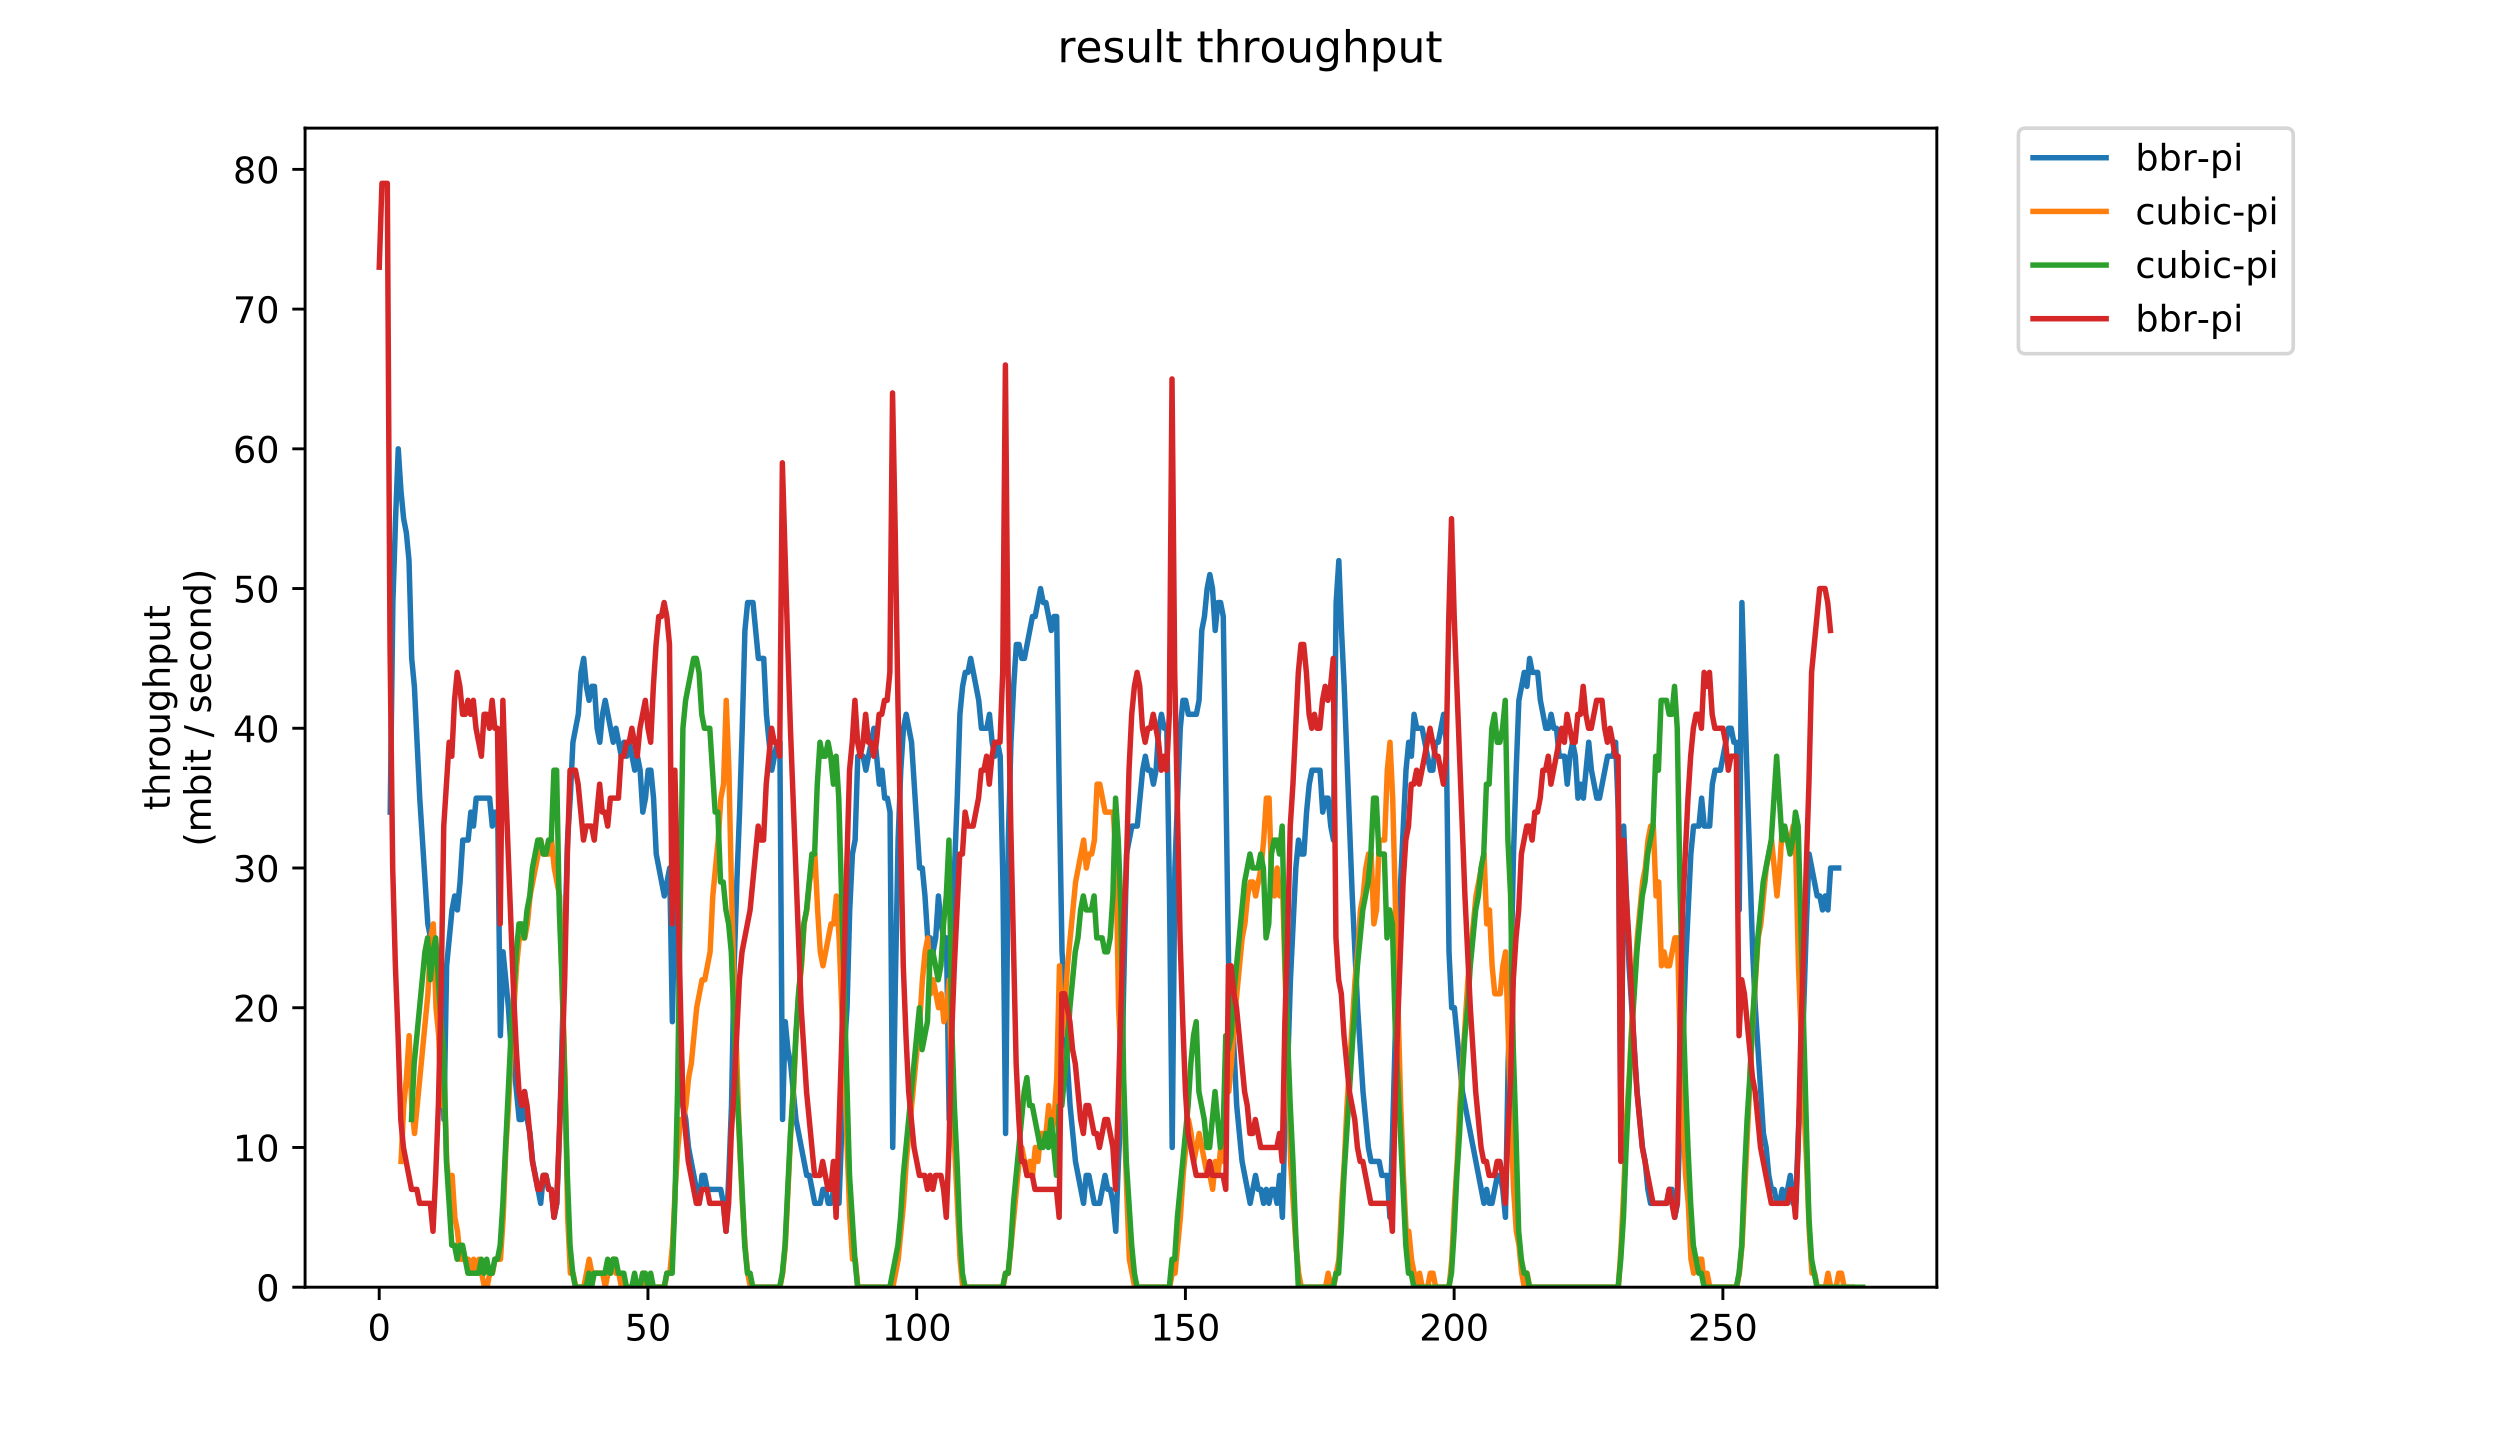 <?xml version="1.0" encoding="utf-8" standalone="no"?>
<!DOCTYPE svg PUBLIC "-//W3C//DTD SVG 1.1//EN"
  "http://www.w3.org/Graphics/SVG/1.1/DTD/svg11.dtd">
<!-- Created with matplotlib (https://matplotlib.org/) -->
<svg height="396pt" version="1.1" viewBox="0 0 684 396" width="684pt" xmlns="http://www.w3.org/2000/svg" xmlns:xlink="http://www.w3.org/1999/xlink">
 <defs>
  <style type="text/css">
*{stroke-linecap:butt;stroke-linejoin:round;}
  </style>
 </defs>
 <g id="figure_1">
  <g id="patch_1">
   <path d="M 0 396 
L 684 396 
L 684 0 
L 0 0 
z
" style="fill:#ffffff;"/>
  </g>
  <g id="axes_1">
   <g id="patch_2">
    <path d="M 83.472 352.174 
L 529.913 352.174 
L 529.913 35.062 
L 83.472 35.062 
z
" style="fill:#ffffff;"/>
   </g>
   <g id="matplotlib.axis_1">
    <g id="xtick_1">
     <g id="line2d_1">
      <defs>
       <path d="M 0 0 
L 0 3.5 
" id="m8987321f9c" style="stroke:#000000;stroke-width:0.8;"/>
      </defs>
      <g>
       <use style="stroke:#000000;stroke-width:0.8;" x="103.753" xlink:href="#m8987321f9c" y="352.174"/>
      </g>
     </g>
     <g id="text_1">
      <!-- 0 -->
      <defs>
       <path d="M 31.781 66.406 
Q 24.172 66.406 20.328 58.906 
Q 16.5 51.422 16.5 36.375 
Q 16.5 21.391 20.328 13.891 
Q 24.172 6.391 31.781 6.391 
Q 39.453 6.391 43.281 13.891 
Q 47.125 21.391 47.125 36.375 
Q 47.125 51.422 43.281 58.906 
Q 39.453 66.406 31.781 66.406 
z
M 31.781 74.219 
Q 44.047 74.219 50.516 64.516 
Q 56.984 54.828 56.984 36.375 
Q 56.984 17.969 50.516 8.266 
Q 44.047 -1.422 31.781 -1.422 
Q 19.531 -1.422 13.062 8.266 
Q 6.594 17.969 6.594 36.375 
Q 6.594 54.828 13.062 64.516 
Q 19.531 74.219 31.781 74.219 
z
" id="DejaVuSans-48"/>
      </defs>
      <g transform="translate(100.572 366.773)scale(0.1 -0.1)">
       <use xlink:href="#DejaVuSans-48"/>
      </g>
     </g>
    </g>
    <g id="xtick_2">
     <g id="line2d_2">
      <g>
       <use style="stroke:#000000;stroke-width:0.8;" x="177.278" xlink:href="#m8987321f9c" y="352.174"/>
      </g>
     </g>
     <g id="text_2">
      <!-- 50 -->
      <defs>
       <path d="M 10.797 72.906 
L 49.516 72.906 
L 49.516 64.594 
L 19.828 64.594 
L 19.828 46.734 
Q 21.969 47.469 24.109 47.828 
Q 26.266 48.188 28.422 48.188 
Q 40.625 48.188 47.75 41.5 
Q 54.891 34.812 54.891 23.391 
Q 54.891 11.625 47.562 5.094 
Q 40.234 -1.422 26.906 -1.422 
Q 22.312 -1.422 17.547 -0.641 
Q 12.797 0.141 7.719 1.703 
L 7.719 11.625 
Q 12.109 9.234 16.797 8.062 
Q 21.484 6.891 26.703 6.891 
Q 35.156 6.891 40.078 11.328 
Q 45.016 15.766 45.016 23.391 
Q 45.016 31 40.078 35.438 
Q 35.156 39.891 26.703 39.891 
Q 22.75 39.891 18.812 39.016 
Q 14.891 38.141 10.797 36.281 
z
" id="DejaVuSans-53"/>
      </defs>
      <g transform="translate(170.916 366.773)scale(0.1 -0.1)">
       <use xlink:href="#DejaVuSans-53"/>
       <use x="63.623" xlink:href="#DejaVuSans-48"/>
      </g>
     </g>
    </g>
    <g id="xtick_3">
     <g id="line2d_3">
      <g>
       <use style="stroke:#000000;stroke-width:0.8;" x="250.803" xlink:href="#m8987321f9c" y="352.174"/>
      </g>
     </g>
     <g id="text_3">
      <!-- 100 -->
      <defs>
       <path d="M 12.406 8.297 
L 28.516 8.297 
L 28.516 63.922 
L 10.984 60.406 
L 10.984 69.391 
L 28.422 72.906 
L 38.281 72.906 
L 38.281 8.297 
L 54.391 8.297 
L 54.391 0 
L 12.406 0 
z
" id="DejaVuSans-49"/>
      </defs>
      <g transform="translate(241.26 366.773)scale(0.1 -0.1)">
       <use xlink:href="#DejaVuSans-49"/>
       <use x="63.623" xlink:href="#DejaVuSans-48"/>
       <use x="127.246" xlink:href="#DejaVuSans-48"/>
      </g>
     </g>
    </g>
    <g id="xtick_4">
     <g id="line2d_4">
      <g>
       <use style="stroke:#000000;stroke-width:0.8;" x="324.328" xlink:href="#m8987321f9c" y="352.174"/>
      </g>
     </g>
     <g id="text_4">
      <!-- 150 -->
      <g transform="translate(314.785 366.773)scale(0.1 -0.1)">
       <use xlink:href="#DejaVuSans-49"/>
       <use x="63.623" xlink:href="#DejaVuSans-53"/>
       <use x="127.246" xlink:href="#DejaVuSans-48"/>
      </g>
     </g>
    </g>
    <g id="xtick_5">
     <g id="line2d_5">
      <g>
       <use style="stroke:#000000;stroke-width:0.8;" x="397.853" xlink:href="#m8987321f9c" y="352.174"/>
      </g>
     </g>
     <g id="text_5">
      <!-- 200 -->
      <defs>
       <path d="M 19.188 8.297 
L 53.609 8.297 
L 53.609 0 
L 7.328 0 
L 7.328 8.297 
Q 12.938 14.109 22.625 23.891 
Q 32.328 33.688 34.812 36.531 
Q 39.547 41.844 41.422 45.531 
Q 43.312 49.219 43.312 52.781 
Q 43.312 58.594 39.234 62.25 
Q 35.156 65.922 28.609 65.922 
Q 23.969 65.922 18.812 64.312 
Q 13.672 62.703 7.812 59.422 
L 7.812 69.391 
Q 13.766 71.781 18.938 73 
Q 24.125 74.219 28.422 74.219 
Q 39.75 74.219 46.484 68.547 
Q 53.219 62.891 53.219 53.422 
Q 53.219 48.922 51.531 44.891 
Q 49.859 40.875 45.406 35.406 
Q 44.188 33.984 37.641 27.219 
Q 31.109 20.453 19.188 8.297 
z
" id="DejaVuSans-50"/>
      </defs>
      <g transform="translate(388.31 366.773)scale(0.1 -0.1)">
       <use xlink:href="#DejaVuSans-50"/>
       <use x="63.623" xlink:href="#DejaVuSans-48"/>
       <use x="127.246" xlink:href="#DejaVuSans-48"/>
      </g>
     </g>
    </g>
    <g id="xtick_6">
     <g id="line2d_6">
      <g>
       <use style="stroke:#000000;stroke-width:0.8;" x="471.378" xlink:href="#m8987321f9c" y="352.174"/>
      </g>
     </g>
     <g id="text_6">
      <!-- 250 -->
      <g transform="translate(461.835 366.773)scale(0.1 -0.1)">
       <use xlink:href="#DejaVuSans-50"/>
       <use x="63.623" xlink:href="#DejaVuSans-53"/>
       <use x="127.246" xlink:href="#DejaVuSans-48"/>
      </g>
     </g>
    </g>
   </g>
   <g id="matplotlib.axis_2">
    <g id="ytick_1">
     <g id="line2d_7">
      <defs>
       <path d="M 0 0 
L -3.5 0 
" id="m6a4e8c7c3d" style="stroke:#000000;stroke-width:0.8;"/>
      </defs>
      <g>
       <use style="stroke:#000000;stroke-width:0.8;" x="83.472" xlink:href="#m6a4e8c7c3d" y="352.174"/>
      </g>
     </g>
     <g id="text_7">
      <!-- 0 -->
      <g transform="translate(70.11 355.973)scale(0.1 -0.1)">
       <use xlink:href="#DejaVuSans-48"/>
      </g>
     </g>
    </g>
    <g id="ytick_2">
     <g id="line2d_8">
      <g>
       <use style="stroke:#000000;stroke-width:0.8;" x="83.472" xlink:href="#m6a4e8c7c3d" y="313.945"/>
      </g>
     </g>
     <g id="text_8">
      <!-- 10 -->
      <g transform="translate(63.747 317.744)scale(0.1 -0.1)">
       <use xlink:href="#DejaVuSans-49"/>
       <use x="63.623" xlink:href="#DejaVuSans-48"/>
      </g>
     </g>
    </g>
    <g id="ytick_3">
     <g id="line2d_9">
      <g>
       <use style="stroke:#000000;stroke-width:0.8;" x="83.472" xlink:href="#m6a4e8c7c3d" y="275.716"/>
      </g>
     </g>
     <g id="text_9">
      <!-- 20 -->
      <g transform="translate(63.747 279.515)scale(0.1 -0.1)">
       <use xlink:href="#DejaVuSans-50"/>
       <use x="63.623" xlink:href="#DejaVuSans-48"/>
      </g>
     </g>
    </g>
    <g id="ytick_4">
     <g id="line2d_10">
      <g>
       <use style="stroke:#000000;stroke-width:0.8;" x="83.472" xlink:href="#m6a4e8c7c3d" y="237.486"/>
      </g>
     </g>
     <g id="text_10">
      <!-- 30 -->
      <defs>
       <path d="M 40.578 39.312 
Q 47.656 37.797 51.625 33 
Q 55.609 28.219 55.609 21.188 
Q 55.609 10.406 48.188 4.484 
Q 40.766 -1.422 27.094 -1.422 
Q 22.516 -1.422 17.656 -0.516 
Q 12.797 0.391 7.625 2.203 
L 7.625 11.719 
Q 11.719 9.328 16.594 8.109 
Q 21.484 6.891 26.812 6.891 
Q 36.078 6.891 40.938 10.547 
Q 45.797 14.203 45.797 21.188 
Q 45.797 27.641 41.281 31.266 
Q 36.766 34.906 28.719 34.906 
L 20.219 34.906 
L 20.219 43.016 
L 29.109 43.016 
Q 36.375 43.016 40.234 45.922 
Q 44.094 48.828 44.094 54.297 
Q 44.094 59.906 40.109 62.906 
Q 36.141 65.922 28.719 65.922 
Q 24.656 65.922 20.016 65.031 
Q 15.375 64.156 9.812 62.312 
L 9.812 71.094 
Q 15.438 72.656 20.344 73.438 
Q 25.25 74.219 29.594 74.219 
Q 40.828 74.219 47.359 69.109 
Q 53.906 64.016 53.906 55.328 
Q 53.906 49.266 50.438 45.094 
Q 46.969 40.922 40.578 39.312 
z
" id="DejaVuSans-51"/>
      </defs>
      <g transform="translate(63.747 241.286)scale(0.1 -0.1)">
       <use xlink:href="#DejaVuSans-51"/>
       <use x="63.623" xlink:href="#DejaVuSans-48"/>
      </g>
     </g>
    </g>
    <g id="ytick_5">
     <g id="line2d_11">
      <g>
       <use style="stroke:#000000;stroke-width:0.8;" x="83.472" xlink:href="#m6a4e8c7c3d" y="199.257"/>
      </g>
     </g>
     <g id="text_11">
      <!-- 40 -->
      <defs>
       <path d="M 37.797 64.312 
L 12.891 25.391 
L 37.797 25.391 
z
M 35.203 72.906 
L 47.609 72.906 
L 47.609 25.391 
L 58.016 25.391 
L 58.016 17.188 
L 47.609 17.188 
L 47.609 0 
L 37.797 0 
L 37.797 17.188 
L 4.891 17.188 
L 4.891 26.703 
z
" id="DejaVuSans-52"/>
      </defs>
      <g transform="translate(63.747 203.056)scale(0.1 -0.1)">
       <use xlink:href="#DejaVuSans-52"/>
       <use x="63.623" xlink:href="#DejaVuSans-48"/>
      </g>
     </g>
    </g>
    <g id="ytick_6">
     <g id="line2d_12">
      <g>
       <use style="stroke:#000000;stroke-width:0.8;" x="83.472" xlink:href="#m6a4e8c7c3d" y="161.028"/>
      </g>
     </g>
     <g id="text_12">
      <!-- 50 -->
      <g transform="translate(63.747 164.827)scale(0.1 -0.1)">
       <use xlink:href="#DejaVuSans-53"/>
       <use x="63.623" xlink:href="#DejaVuSans-48"/>
      </g>
     </g>
    </g>
    <g id="ytick_7">
     <g id="line2d_13">
      <g>
       <use style="stroke:#000000;stroke-width:0.8;" x="83.472" xlink:href="#m6a4e8c7c3d" y="122.799"/>
      </g>
     </g>
     <g id="text_13">
      <!-- 60 -->
      <defs>
       <path d="M 33.016 40.375 
Q 26.375 40.375 22.484 35.828 
Q 18.609 31.297 18.609 23.391 
Q 18.609 15.531 22.484 10.953 
Q 26.375 6.391 33.016 6.391 
Q 39.656 6.391 43.531 10.953 
Q 47.406 15.531 47.406 23.391 
Q 47.406 31.297 43.531 35.828 
Q 39.656 40.375 33.016 40.375 
z
M 52.594 71.297 
L 52.594 62.312 
Q 48.875 64.062 45.094 64.984 
Q 41.312 65.922 37.594 65.922 
Q 27.828 65.922 22.672 59.328 
Q 17.531 52.734 16.797 39.406 
Q 19.672 43.656 24.016 45.922 
Q 28.375 48.188 33.594 48.188 
Q 44.578 48.188 50.953 41.516 
Q 57.328 34.859 57.328 23.391 
Q 57.328 12.156 50.688 5.359 
Q 44.047 -1.422 33.016 -1.422 
Q 20.359 -1.422 13.672 8.266 
Q 6.984 17.969 6.984 36.375 
Q 6.984 53.656 15.188 63.938 
Q 23.391 74.219 37.203 74.219 
Q 40.922 74.219 44.703 73.484 
Q 48.484 72.75 52.594 71.297 
z
" id="DejaVuSans-54"/>
      </defs>
      <g transform="translate(63.747 126.598)scale(0.1 -0.1)">
       <use xlink:href="#DejaVuSans-54"/>
       <use x="63.623" xlink:href="#DejaVuSans-48"/>
      </g>
     </g>
    </g>
    <g id="ytick_8">
     <g id="line2d_14">
      <g>
       <use style="stroke:#000000;stroke-width:0.8;" x="83.472" xlink:href="#m6a4e8c7c3d" y="84.569"/>
      </g>
     </g>
     <g id="text_14">
      <!-- 70 -->
      <defs>
       <path d="M 8.203 72.906 
L 55.078 72.906 
L 55.078 68.703 
L 28.609 0 
L 18.312 0 
L 43.219 64.594 
L 8.203 64.594 
z
" id="DejaVuSans-55"/>
      </defs>
      <g transform="translate(63.747 88.369)scale(0.1 -0.1)">
       <use xlink:href="#DejaVuSans-55"/>
       <use x="63.623" xlink:href="#DejaVuSans-48"/>
      </g>
     </g>
    </g>
    <g id="ytick_9">
     <g id="line2d_15">
      <g>
       <use style="stroke:#000000;stroke-width:0.8;" x="83.472" xlink:href="#m6a4e8c7c3d" y="46.34"/>
      </g>
     </g>
     <g id="text_15">
      <!-- 80 -->
      <defs>
       <path d="M 31.781 34.625 
Q 24.75 34.625 20.719 30.859 
Q 16.703 27.094 16.703 20.516 
Q 16.703 13.922 20.719 10.156 
Q 24.75 6.391 31.781 6.391 
Q 38.812 6.391 42.859 10.172 
Q 46.922 13.969 46.922 20.516 
Q 46.922 27.094 42.891 30.859 
Q 38.875 34.625 31.781 34.625 
z
M 21.922 38.812 
Q 15.578 40.375 12.031 44.719 
Q 8.5 49.078 8.5 55.328 
Q 8.5 64.062 14.719 69.141 
Q 20.953 74.219 31.781 74.219 
Q 42.672 74.219 48.875 69.141 
Q 55.078 64.062 55.078 55.328 
Q 55.078 49.078 51.531 44.719 
Q 48 40.375 41.703 38.812 
Q 48.828 37.156 52.797 32.312 
Q 56.781 27.484 56.781 20.516 
Q 56.781 9.906 50.312 4.234 
Q 43.844 -1.422 31.781 -1.422 
Q 19.734 -1.422 13.25 4.234 
Q 6.781 9.906 6.781 20.516 
Q 6.781 27.484 10.781 32.312 
Q 14.797 37.156 21.922 38.812 
z
M 18.312 54.391 
Q 18.312 48.734 21.844 45.562 
Q 25.391 42.391 31.781 42.391 
Q 38.141 42.391 41.719 45.562 
Q 45.312 48.734 45.312 54.391 
Q 45.312 60.062 41.719 63.234 
Q 38.141 66.406 31.781 66.406 
Q 25.391 66.406 21.844 63.234 
Q 18.312 60.062 18.312 54.391 
z
" id="DejaVuSans-56"/>
      </defs>
      <g transform="translate(63.747 50.139)scale(0.1 -0.1)">
       <use xlink:href="#DejaVuSans-56"/>
       <use x="63.623" xlink:href="#DejaVuSans-48"/>
      </g>
     </g>
    </g>
    <g id="text_16">
     <!-- throughput -->
     <defs>
      <path d="M 18.312 70.219 
L 18.312 54.688 
L 36.812 54.688 
L 36.812 47.703 
L 18.312 47.703 
L 18.312 18.016 
Q 18.312 11.328 20.141 9.422 
Q 21.969 7.516 27.594 7.516 
L 36.812 7.516 
L 36.812 0 
L 27.594 0 
Q 17.188 0 13.234 3.875 
Q 9.281 7.766 9.281 18.016 
L 9.281 47.703 
L 2.688 47.703 
L 2.688 54.688 
L 9.281 54.688 
L 9.281 70.219 
z
" id="DejaVuSans-116"/>
      <path d="M 54.891 33.016 
L 54.891 0 
L 45.906 0 
L 45.906 32.719 
Q 45.906 40.484 42.875 44.328 
Q 39.844 48.188 33.797 48.188 
Q 26.516 48.188 22.312 43.547 
Q 18.109 38.922 18.109 30.906 
L 18.109 0 
L 9.078 0 
L 9.078 75.984 
L 18.109 75.984 
L 18.109 46.188 
Q 21.344 51.125 25.703 53.562 
Q 30.078 56 35.797 56 
Q 45.219 56 50.047 50.172 
Q 54.891 44.344 54.891 33.016 
z
" id="DejaVuSans-104"/>
      <path d="M 41.109 46.297 
Q 39.594 47.172 37.812 47.578 
Q 36.031 48 33.891 48 
Q 26.266 48 22.188 43.047 
Q 18.109 38.094 18.109 28.812 
L 18.109 0 
L 9.078 0 
L 9.078 54.688 
L 18.109 54.688 
L 18.109 46.188 
Q 20.953 51.172 25.484 53.578 
Q 30.031 56 36.531 56 
Q 37.453 56 38.578 55.875 
Q 39.703 55.766 41.062 55.516 
z
" id="DejaVuSans-114"/>
      <path d="M 30.609 48.391 
Q 23.391 48.391 19.188 42.75 
Q 14.984 37.109 14.984 27.297 
Q 14.984 17.484 19.156 11.844 
Q 23.344 6.203 30.609 6.203 
Q 37.797 6.203 41.984 11.859 
Q 46.188 17.531 46.188 27.297 
Q 46.188 37.016 41.984 42.703 
Q 37.797 48.391 30.609 48.391 
z
M 30.609 56 
Q 42.328 56 49.016 48.375 
Q 55.719 40.766 55.719 27.297 
Q 55.719 13.875 49.016 6.219 
Q 42.328 -1.422 30.609 -1.422 
Q 18.844 -1.422 12.172 6.219 
Q 5.516 13.875 5.516 27.297 
Q 5.516 40.766 12.172 48.375 
Q 18.844 56 30.609 56 
z
" id="DejaVuSans-111"/>
      <path d="M 8.5 21.578 
L 8.5 54.688 
L 17.484 54.688 
L 17.484 21.922 
Q 17.484 14.156 20.5 10.266 
Q 23.531 6.391 29.594 6.391 
Q 36.859 6.391 41.078 11.031 
Q 45.312 15.672 45.312 23.688 
L 45.312 54.688 
L 54.297 54.688 
L 54.297 0 
L 45.312 0 
L 45.312 8.406 
Q 42.047 3.422 37.719 1 
Q 33.406 -1.422 27.688 -1.422 
Q 18.266 -1.422 13.375 4.438 
Q 8.5 10.297 8.5 21.578 
z
M 31.109 56 
z
" id="DejaVuSans-117"/>
      <path d="M 45.406 27.984 
Q 45.406 37.75 41.375 43.109 
Q 37.359 48.484 30.078 48.484 
Q 22.859 48.484 18.828 43.109 
Q 14.797 37.75 14.797 27.984 
Q 14.797 18.266 18.828 12.891 
Q 22.859 7.516 30.078 7.516 
Q 37.359 7.516 41.375 12.891 
Q 45.406 18.266 45.406 27.984 
z
M 54.391 6.781 
Q 54.391 -7.172 48.188 -13.984 
Q 42 -20.797 29.203 -20.797 
Q 24.469 -20.797 20.266 -20.094 
Q 16.062 -19.391 12.109 -17.922 
L 12.109 -9.188 
Q 16.062 -11.328 19.922 -12.344 
Q 23.781 -13.375 27.781 -13.375 
Q 36.625 -13.375 41.016 -8.766 
Q 45.406 -4.156 45.406 5.172 
L 45.406 9.625 
Q 42.625 4.781 38.281 2.391 
Q 33.938 0 27.875 0 
Q 17.828 0 11.672 7.656 
Q 5.516 15.328 5.516 27.984 
Q 5.516 40.672 11.672 48.328 
Q 17.828 56 27.875 56 
Q 33.938 56 38.281 53.609 
Q 42.625 51.219 45.406 46.391 
L 45.406 54.688 
L 54.391 54.688 
z
" id="DejaVuSans-103"/>
      <path d="M 18.109 8.203 
L 18.109 -20.797 
L 9.078 -20.797 
L 9.078 54.688 
L 18.109 54.688 
L 18.109 46.391 
Q 20.953 51.266 25.266 53.625 
Q 29.594 56 35.594 56 
Q 45.562 56 51.781 48.094 
Q 58.016 40.188 58.016 27.297 
Q 58.016 14.406 51.781 6.484 
Q 45.562 -1.422 35.594 -1.422 
Q 29.594 -1.422 25.266 0.953 
Q 20.953 3.328 18.109 8.203 
z
M 48.688 27.297 
Q 48.688 37.203 44.609 42.844 
Q 40.531 48.484 33.406 48.484 
Q 26.266 48.484 22.188 42.844 
Q 18.109 37.203 18.109 27.297 
Q 18.109 17.391 22.188 11.75 
Q 26.266 6.109 33.406 6.109 
Q 40.531 6.109 44.609 11.75 
Q 48.688 17.391 48.688 27.297 
z
" id="DejaVuSans-112"/>
     </defs>
     <g transform="translate(46.47 221.675)rotate(-90)scale(0.1 -0.1)">
      <use xlink:href="#DejaVuSans-116"/>
      <use x="39.209" xlink:href="#DejaVuSans-104"/>
      <use x="102.588" xlink:href="#DejaVuSans-114"/>
      <use x="143.67" xlink:href="#DejaVuSans-111"/>
      <use x="204.852" xlink:href="#DejaVuSans-117"/>
      <use x="268.23" xlink:href="#DejaVuSans-103"/>
      <use x="331.707" xlink:href="#DejaVuSans-104"/>
      <use x="395.086" xlink:href="#DejaVuSans-112"/>
      <use x="458.562" xlink:href="#DejaVuSans-117"/>
      <use x="521.941" xlink:href="#DejaVuSans-116"/>
     </g>
     <!-- (mbit / second) -->
     <defs>
      <path d="M 31 75.875 
Q 24.469 64.656 21.281 53.656 
Q 18.109 42.672 18.109 31.391 
Q 18.109 20.125 21.312 9.062 
Q 24.516 -2 31 -13.188 
L 23.188 -13.188 
Q 15.875 -1.703 12.234 9.375 
Q 8.594 20.453 8.594 31.391 
Q 8.594 42.281 12.203 53.312 
Q 15.828 64.359 23.188 75.875 
z
" id="DejaVuSans-40"/>
      <path d="M 52 44.188 
Q 55.375 50.25 60.062 53.125 
Q 64.75 56 71.094 56 
Q 79.641 56 84.281 50.016 
Q 88.922 44.047 88.922 33.016 
L 88.922 0 
L 79.891 0 
L 79.891 32.719 
Q 79.891 40.578 77.094 44.375 
Q 74.312 48.188 68.609 48.188 
Q 61.625 48.188 57.562 43.547 
Q 53.516 38.922 53.516 30.906 
L 53.516 0 
L 44.484 0 
L 44.484 32.719 
Q 44.484 40.625 41.703 44.406 
Q 38.922 48.188 33.109 48.188 
Q 26.219 48.188 22.156 43.531 
Q 18.109 38.875 18.109 30.906 
L 18.109 0 
L 9.078 0 
L 9.078 54.688 
L 18.109 54.688 
L 18.109 46.188 
Q 21.188 51.219 25.484 53.609 
Q 29.781 56 35.688 56 
Q 41.656 56 45.828 52.969 
Q 50 49.953 52 44.188 
z
" id="DejaVuSans-109"/>
      <path d="M 48.688 27.297 
Q 48.688 37.203 44.609 42.844 
Q 40.531 48.484 33.406 48.484 
Q 26.266 48.484 22.188 42.844 
Q 18.109 37.203 18.109 27.297 
Q 18.109 17.391 22.188 11.75 
Q 26.266 6.109 33.406 6.109 
Q 40.531 6.109 44.609 11.75 
Q 48.688 17.391 48.688 27.297 
z
M 18.109 46.391 
Q 20.953 51.266 25.266 53.625 
Q 29.594 56 35.594 56 
Q 45.562 56 51.781 48.094 
Q 58.016 40.188 58.016 27.297 
Q 58.016 14.406 51.781 6.484 
Q 45.562 -1.422 35.594 -1.422 
Q 29.594 -1.422 25.266 0.953 
Q 20.953 3.328 18.109 8.203 
L 18.109 0 
L 9.078 0 
L 9.078 75.984 
L 18.109 75.984 
z
" id="DejaVuSans-98"/>
      <path d="M 9.422 54.688 
L 18.406 54.688 
L 18.406 0 
L 9.422 0 
z
M 9.422 75.984 
L 18.406 75.984 
L 18.406 64.594 
L 9.422 64.594 
z
" id="DejaVuSans-105"/>
      <path id="DejaVuSans-32"/>
      <path d="M 25.391 72.906 
L 33.688 72.906 
L 8.297 -9.281 
L 0 -9.281 
z
" id="DejaVuSans-47"/>
      <path d="M 44.281 53.078 
L 44.281 44.578 
Q 40.484 46.531 36.375 47.5 
Q 32.281 48.484 27.875 48.484 
Q 21.188 48.484 17.844 46.438 
Q 14.5 44.391 14.5 40.281 
Q 14.5 37.156 16.891 35.375 
Q 19.281 33.594 26.516 31.984 
L 29.594 31.297 
Q 39.156 29.25 43.188 25.516 
Q 47.219 21.781 47.219 15.094 
Q 47.219 7.469 41.188 3.016 
Q 35.156 -1.422 24.609 -1.422 
Q 20.219 -1.422 15.453 -0.562 
Q 10.688 0.297 5.422 2 
L 5.422 11.281 
Q 10.406 8.688 15.234 7.391 
Q 20.062 6.109 24.812 6.109 
Q 31.156 6.109 34.562 8.281 
Q 37.984 10.453 37.984 14.406 
Q 37.984 18.062 35.516 20.016 
Q 33.062 21.969 24.703 23.781 
L 21.578 24.516 
Q 13.234 26.266 9.516 29.906 
Q 5.812 33.547 5.812 39.891 
Q 5.812 47.609 11.281 51.797 
Q 16.75 56 26.812 56 
Q 31.781 56 36.172 55.266 
Q 40.578 54.547 44.281 53.078 
z
" id="DejaVuSans-115"/>
      <path d="M 56.203 29.594 
L 56.203 25.203 
L 14.891 25.203 
Q 15.484 15.922 20.484 11.062 
Q 25.484 6.203 34.422 6.203 
Q 39.594 6.203 44.453 7.469 
Q 49.312 8.734 54.109 11.281 
L 54.109 2.781 
Q 49.266 0.734 44.188 -0.344 
Q 39.109 -1.422 33.891 -1.422 
Q 20.797 -1.422 13.156 6.188 
Q 5.516 13.812 5.516 26.812 
Q 5.516 40.234 12.766 48.109 
Q 20.016 56 32.328 56 
Q 43.359 56 49.781 48.891 
Q 56.203 41.797 56.203 29.594 
z
M 47.219 32.234 
Q 47.125 39.594 43.094 43.984 
Q 39.062 48.391 32.422 48.391 
Q 24.906 48.391 20.391 44.141 
Q 15.875 39.891 15.188 32.172 
z
" id="DejaVuSans-101"/>
      <path d="M 48.781 52.594 
L 48.781 44.188 
Q 44.969 46.297 41.141 47.344 
Q 37.312 48.391 33.406 48.391 
Q 24.656 48.391 19.812 42.844 
Q 14.984 37.312 14.984 27.297 
Q 14.984 17.281 19.812 11.734 
Q 24.656 6.203 33.406 6.203 
Q 37.312 6.203 41.141 7.25 
Q 44.969 8.297 48.781 10.406 
L 48.781 2.094 
Q 45.016 0.344 40.984 -0.531 
Q 36.969 -1.422 32.422 -1.422 
Q 20.062 -1.422 12.781 6.344 
Q 5.516 14.109 5.516 27.297 
Q 5.516 40.672 12.859 48.328 
Q 20.219 56 33.016 56 
Q 37.156 56 41.109 55.141 
Q 45.062 54.297 48.781 52.594 
z
" id="DejaVuSans-99"/>
      <path d="M 54.891 33.016 
L 54.891 0 
L 45.906 0 
L 45.906 32.719 
Q 45.906 40.484 42.875 44.328 
Q 39.844 48.188 33.797 48.188 
Q 26.516 48.188 22.312 43.547 
Q 18.109 38.922 18.109 30.906 
L 18.109 0 
L 9.078 0 
L 9.078 54.688 
L 18.109 54.688 
L 18.109 46.188 
Q 21.344 51.125 25.703 53.562 
Q 30.078 56 35.797 56 
Q 45.219 56 50.047 50.172 
Q 54.891 44.344 54.891 33.016 
z
" id="DejaVuSans-110"/>
      <path d="M 45.406 46.391 
L 45.406 75.984 
L 54.391 75.984 
L 54.391 0 
L 45.406 0 
L 45.406 8.203 
Q 42.578 3.328 38.25 0.953 
Q 33.938 -1.422 27.875 -1.422 
Q 17.969 -1.422 11.734 6.484 
Q 5.516 14.406 5.516 27.297 
Q 5.516 40.188 11.734 48.094 
Q 17.969 56 27.875 56 
Q 33.938 56 38.25 53.625 
Q 42.578 51.266 45.406 46.391 
z
M 14.797 27.297 
Q 14.797 17.391 18.875 11.75 
Q 22.953 6.109 30.078 6.109 
Q 37.203 6.109 41.297 11.75 
Q 45.406 17.391 45.406 27.297 
Q 45.406 37.203 41.297 42.844 
Q 37.203 48.484 30.078 48.484 
Q 22.953 48.484 18.875 42.844 
Q 14.797 37.203 14.797 27.297 
z
" id="DejaVuSans-100"/>
      <path d="M 8.016 75.875 
L 15.828 75.875 
Q 23.141 64.359 26.781 53.312 
Q 30.422 42.281 30.422 31.391 
Q 30.422 20.453 26.781 9.375 
Q 23.141 -1.703 15.828 -13.188 
L 8.016 -13.188 
Q 14.5 -2 17.703 9.062 
Q 20.906 20.125 20.906 31.391 
Q 20.906 42.672 17.703 53.656 
Q 14.5 64.656 8.016 75.875 
z
" id="DejaVuSans-41"/>
     </defs>
     <g transform="translate(57.668 231.609)rotate(-90)scale(0.1 -0.1)">
      <use xlink:href="#DejaVuSans-40"/>
      <use x="39.014" xlink:href="#DejaVuSans-109"/>
      <use x="136.426" xlink:href="#DejaVuSans-98"/>
      <use x="199.902" xlink:href="#DejaVuSans-105"/>
      <use x="227.686" xlink:href="#DejaVuSans-116"/>
      <use x="266.895" xlink:href="#DejaVuSans-32"/>
      <use x="298.682" xlink:href="#DejaVuSans-47"/>
      <use x="332.373" xlink:href="#DejaVuSans-32"/>
      <use x="364.16" xlink:href="#DejaVuSans-115"/>
      <use x="416.26" xlink:href="#DejaVuSans-101"/>
      <use x="477.783" xlink:href="#DejaVuSans-99"/>
      <use x="532.764" xlink:href="#DejaVuSans-111"/>
      <use x="593.945" xlink:href="#DejaVuSans-110"/>
      <use x="657.324" xlink:href="#DejaVuSans-100"/>
      <use x="720.801" xlink:href="#DejaVuSans-41"/>
     </g>
    </g>
   </g>
   <g id="line2d_16">
    <path clip-path="url(#pf2f0e93f22)" d="M 106.758 222.195 
L 107.493 164.851 
L 108.228 141.913 
L 108.963 122.799 
L 109.699 134.267 
L 110.434 141.913 
L 111.169 145.736 
L 111.904 153.382 
L 112.64 180.143 
L 113.375 187.788 
L 114.845 218.372 
L 117.051 252.778 
L 119.257 264.247 
L 119.992 260.424 
L 120.727 264.247 
L 121.463 306.299 
L 122.198 264.247 
L 123.668 248.955 
L 124.404 245.132 
L 125.139 248.955 
L 125.874 241.309 
L 126.609 229.841 
L 128.08 229.841 
L 128.815 222.195 
L 129.55 226.018 
L 130.286 218.372 
L 133.962 218.372 
L 134.697 226.018 
L 135.432 222.195 
L 136.168 222.195 
L 136.903 283.362 
L 137.638 260.424 
L 139.109 275.716 
L 139.844 287.184 
L 140.579 291.007 
L 142.05 306.299 
L 142.785 306.299 
L 143.52 298.653 
L 144.255 306.299 
L 144.991 310.122 
L 145.726 317.768 
L 147.932 329.237 
L 148.667 321.591 
L 149.402 321.591 
L 150.137 325.414 
L 150.873 325.414 
L 151.608 333.06 
L 152.343 329.237 
L 153.078 310.122 
L 155.284 229.841 
L 156.019 218.372 
L 156.755 203.08 
L 158.225 195.434 
L 158.96 183.965 
L 159.696 180.143 
L 160.431 187.788 
L 161.166 191.611 
L 161.901 187.788 
L 162.637 187.788 
L 163.372 199.257 
L 164.107 203.08 
L 164.842 195.434 
L 165.578 191.611 
L 167.783 203.08 
L 168.519 199.257 
L 169.989 206.903 
L 170.724 203.08 
L 171.46 206.903 
L 172.195 203.08 
L 173.665 210.726 
L 174.401 206.903 
L 175.136 210.726 
L 175.871 222.195 
L 176.606 218.372 
L 177.342 210.726 
L 178.077 210.726 
L 178.812 218.372 
L 179.547 233.663 
L 181.753 245.132 
L 183.224 237.486 
L 183.959 279.539 
L 184.694 245.132 
L 185.429 256.601 
L 186.165 283.362 
L 186.9 302.476 
L 187.635 306.299 
L 188.37 313.945 
L 191.311 329.237 
L 192.047 321.591 
L 192.782 321.591 
L 193.517 325.414 
L 197.193 325.414 
L 197.929 329.237 
L 198.664 336.882 
L 199.399 321.591 
L 200.134 302.476 
L 200.87 264.247 
L 201.605 241.309 
L 202.34 222.195 
L 203.075 199.257 
L 203.811 172.497 
L 204.546 164.851 
L 206.016 164.851 
L 207.487 180.143 
L 208.957 180.143 
L 209.693 195.434 
L 211.163 210.726 
L 212.634 203.08 
L 213.369 203.08 
L 214.104 306.299 
L 214.839 279.539 
L 215.575 287.184 
L 216.31 291.007 
L 217.78 306.299 
L 220.721 321.591 
L 221.457 321.591 
L 222.927 329.237 
L 224.398 329.237 
L 225.133 325.414 
L 225.868 325.414 
L 226.603 329.237 
L 227.339 329.237 
L 228.074 325.414 
L 228.809 329.237 
L 229.544 329.237 
L 230.28 310.122 
L 231.015 287.184 
L 231.75 275.716 
L 232.485 248.955 
L 233.221 233.663 
L 233.956 229.841 
L 234.691 206.903 
L 236.162 206.903 
L 236.897 210.726 
L 239.103 199.257 
L 240.573 214.549 
L 241.308 210.726 
L 242.044 218.372 
L 242.779 218.372 
L 243.514 222.195 
L 244.249 313.945 
L 244.985 268.07 
L 245.72 229.841 
L 246.455 210.726 
L 247.19 199.257 
L 247.926 195.434 
L 249.396 203.08 
L 251.602 237.486 
L 252.337 237.486 
L 253.072 245.132 
L 253.808 256.601 
L 254.543 256.601 
L 255.278 260.424 
L 256.013 256.601 
L 256.749 245.132 
L 257.484 252.778 
L 258.219 256.601 
L 258.954 256.601 
L 259.69 306.299 
L 260.425 252.778 
L 261.16 237.486 
L 261.895 218.372 
L 262.631 195.434 
L 263.366 187.788 
L 264.101 183.965 
L 264.836 183.965 
L 265.572 180.143 
L 267.777 191.611 
L 268.513 199.257 
L 269.983 199.257 
L 270.718 195.434 
L 271.454 203.08 
L 272.189 206.903 
L 272.924 203.08 
L 273.659 206.903 
L 274.395 241.309 
L 275.13 310.122 
L 275.865 229.841 
L 276.6 203.08 
L 277.336 187.788 
L 278.071 176.32 
L 278.806 176.32 
L 279.541 180.143 
L 280.277 180.143 
L 282.482 168.674 
L 283.218 168.674 
L 284.688 161.028 
L 285.423 164.851 
L 286.159 164.851 
L 287.629 172.497 
L 288.364 168.674 
L 289.1 168.674 
L 289.835 218.372 
L 290.57 260.424 
L 291.305 271.893 
L 292.041 291.007 
L 292.776 302.476 
L 294.246 317.768 
L 296.452 329.237 
L 297.187 321.591 
L 297.923 321.591 
L 299.393 329.237 
L 300.864 329.237 
L 302.334 321.591 
L 303.069 325.414 
L 303.805 325.414 
L 304.54 329.237 
L 305.275 336.882 
L 306.01 317.768 
L 306.746 302.476 
L 308.216 233.663 
L 309.687 226.018 
L 311.157 226.018 
L 312.628 210.726 
L 313.363 206.903 
L 314.098 210.726 
L 314.833 210.726 
L 315.569 214.549 
L 316.304 210.726 
L 317.039 199.257 
L 317.774 195.434 
L 318.51 199.257 
L 319.245 199.257 
L 319.98 245.132 
L 320.715 313.945 
L 321.451 237.486 
L 322.921 199.257 
L 323.656 191.611 
L 324.392 191.611 
L 325.127 195.434 
L 327.333 195.434 
L 328.068 191.611 
L 328.803 172.497 
L 329.538 168.674 
L 330.274 161.028 
L 331.009 157.205 
L 331.744 161.028 
L 332.479 172.497 
L 333.215 164.851 
L 333.95 164.851 
L 334.685 168.674 
L 336.156 264.247 
L 336.891 271.893 
L 338.361 302.476 
L 339.832 317.768 
L 342.038 329.237 
L 343.508 321.591 
L 344.243 325.414 
L 344.979 325.414 
L 345.714 329.237 
L 346.449 325.414 
L 347.184 329.237 
L 347.92 325.414 
L 348.655 325.414 
L 349.39 329.237 
L 350.125 321.591 
L 350.861 333.06 
L 351.596 306.299 
L 352.331 291.007 
L 353.066 268.07 
L 354.537 237.486 
L 355.272 229.841 
L 356.007 233.663 
L 356.743 233.663 
L 357.478 222.195 
L 358.213 214.549 
L 358.948 210.726 
L 361.154 210.726 
L 361.889 222.195 
L 362.625 218.372 
L 363.36 218.372 
L 364.095 226.018 
L 364.83 229.841 
L 365.566 164.851 
L 366.301 153.382 
L 367.036 172.497 
L 367.771 187.788 
L 369.977 245.132 
L 371.448 275.716 
L 372.918 298.653 
L 374.389 313.945 
L 375.124 317.768 
L 377.33 317.768 
L 378.065 321.591 
L 379.535 321.591 
L 380.271 333.06 
L 381.006 310.122 
L 381.741 283.362 
L 382.476 264.247 
L 383.212 241.309 
L 384.682 210.726 
L 385.417 203.08 
L 386.153 206.903 
L 386.888 195.434 
L 387.623 199.257 
L 389.094 199.257 
L 391.299 210.726 
L 392.035 210.726 
L 392.77 203.08 
L 393.505 203.08 
L 394.976 195.434 
L 395.711 203.08 
L 396.446 260.424 
L 397.181 275.716 
L 397.917 275.716 
L 400.122 298.653 
L 406.004 329.237 
L 406.74 325.414 
L 407.475 329.237 
L 408.21 329.237 
L 409.681 321.591 
L 410.416 321.591 
L 411.151 325.414 
L 411.886 333.06 
L 412.622 291.007 
L 413.357 268.07 
L 414.092 233.663 
L 414.827 210.726 
L 415.563 191.611 
L 417.033 183.965 
L 417.768 187.788 
L 418.504 180.143 
L 419.239 183.965 
L 420.709 183.965 
L 421.445 191.611 
L 422.915 199.257 
L 423.65 199.257 
L 424.386 195.434 
L 425.121 199.257 
L 425.856 199.257 
L 426.591 206.903 
L 428.062 206.903 
L 428.797 214.549 
L 429.532 206.903 
L 430.268 203.08 
L 431.003 206.903 
L 431.738 218.372 
L 432.473 214.549 
L 433.209 218.372 
L 434.679 203.08 
L 435.414 210.726 
L 436.885 218.372 
L 437.62 218.372 
L 439.826 206.903 
L 441.296 206.903 
L 442.032 203.08 
L 442.767 222.195 
L 443.502 306.299 
L 444.237 226.018 
L 445.708 264.247 
L 447.914 298.653 
L 449.384 313.945 
L 450.119 317.768 
L 450.855 325.414 
L 451.59 329.237 
L 456.001 329.237 
L 456.737 325.414 
L 457.472 325.414 
L 458.207 333.06 
L 458.942 329.237 
L 459.678 306.299 
L 460.413 287.184 
L 461.148 264.247 
L 462.619 233.663 
L 463.354 226.018 
L 464.824 226.018 
L 465.56 218.372 
L 466.295 226.018 
L 467.765 226.018 
L 468.501 214.549 
L 469.236 210.726 
L 470.706 210.726 
L 472.912 199.257 
L 473.647 199.257 
L 474.383 203.08 
L 475.118 203.08 
L 475.853 248.955 
L 476.588 164.851 
L 478.059 214.549 
L 479.529 260.424 
L 480.265 275.716 
L 482.47 310.122 
L 483.206 313.945 
L 483.941 321.591 
L 484.676 325.414 
L 485.411 325.414 
L 486.147 329.237 
L 486.882 329.237 
L 487.617 325.414 
L 488.352 329.237 
L 489.823 321.591 
L 490.558 329.237 
L 491.293 329.237 
L 492.029 310.122 
L 492.764 294.83 
L 493.499 275.716 
L 494.234 252.778 
L 494.97 233.663 
L 497.175 245.132 
L 497.911 245.132 
L 498.646 248.955 
L 499.381 245.132 
L 500.116 248.955 
L 500.852 237.486 
L 503.057 237.486 
L 503.057 237.486 
" style="fill:none;stroke:#1f77b4;stroke-linecap:square;stroke-width:1.5;"/>
   </g>
   <g id="line2d_17">
    <path clip-path="url(#pf2f0e93f22)" d="M 109.732 317.768 
L 110.468 302.476 
L 111.203 294.83 
L 111.938 283.362 
L 112.673 302.476 
L 113.409 310.122 
L 117.085 271.893 
L 117.82 256.601 
L 118.555 252.778 
L 119.291 275.716 
L 120.026 283.362 
L 120.761 302.476 
L 121.496 294.83 
L 122.232 317.768 
L 122.967 325.414 
L 123.702 321.591 
L 124.437 333.06 
L 125.173 336.882 
L 125.908 344.528 
L 128.114 344.528 
L 128.849 348.351 
L 129.584 344.528 
L 130.319 348.351 
L 131.055 344.528 
L 132.525 352.174 
L 133.26 352.174 
L 133.996 348.351 
L 134.731 348.351 
L 135.466 344.528 
L 136.937 344.528 
L 137.672 333.06 
L 138.407 313.945 
L 139.142 302.476 
L 139.878 287.184 
L 141.348 264.247 
L 142.083 256.601 
L 143.554 256.601 
L 144.289 252.778 
L 145.024 245.132 
L 147.965 229.841 
L 148.701 233.663 
L 150.171 233.663 
L 150.906 229.841 
L 151.642 237.486 
L 153.112 245.132 
L 154.583 294.83 
L 155.318 333.06 
L 156.053 348.351 
L 156.788 348.351 
L 157.524 352.174 
L 159.729 352.174 
L 161.2 344.528 
L 161.935 348.351 
L 164.876 348.351 
L 165.611 352.174 
L 166.347 348.351 
L 167.082 348.351 
L 167.817 344.528 
L 168.552 348.351 
L 169.288 348.351 
L 170.023 352.174 
L 175.17 352.174 
L 175.905 348.351 
L 176.64 352.174 
L 181.787 352.174 
L 182.522 348.351 
L 183.257 348.351 
L 183.993 340.705 
L 184.728 325.414 
L 185.463 313.945 
L 186.198 306.299 
L 186.934 306.299 
L 187.669 302.476 
L 188.404 294.83 
L 189.139 291.007 
L 190.61 275.716 
L 192.08 268.07 
L 192.816 268.07 
L 194.286 260.424 
L 195.021 245.132 
L 196.492 229.841 
L 197.227 218.372 
L 197.962 214.549 
L 198.698 191.611 
L 199.433 210.726 
L 200.168 245.132 
L 200.903 271.893 
L 201.639 291.007 
L 202.374 313.945 
L 203.109 329.237 
L 203.844 340.705 
L 204.58 348.351 
L 205.315 352.174 
L 213.403 352.174 
L 214.138 348.351 
L 214.873 340.705 
L 216.344 310.122 
L 217.079 298.653 
L 217.814 283.362 
L 218.549 271.893 
L 219.285 264.247 
L 220.02 252.778 
L 220.755 248.955 
L 221.49 241.309 
L 222.961 233.663 
L 223.696 248.955 
L 224.431 260.424 
L 225.167 264.247 
L 227.372 252.778 
L 228.108 252.778 
L 228.843 245.132 
L 229.578 256.601 
L 230.313 275.716 
L 231.049 291.007 
L 231.784 313.945 
L 232.519 333.06 
L 233.254 344.528 
L 233.99 344.528 
L 234.725 352.174 
L 244.283 352.174 
L 245.754 344.528 
L 247.224 329.237 
L 247.959 317.768 
L 251.636 279.539 
L 252.371 268.07 
L 253.106 260.424 
L 253.841 256.601 
L 254.577 271.893 
L 255.312 268.07 
L 256.782 275.716 
L 257.518 271.893 
L 258.253 279.539 
L 258.988 275.716 
L 259.723 268.07 
L 260.459 302.476 
L 261.194 313.945 
L 262.664 344.528 
L 263.4 352.174 
L 274.428 352.174 
L 275.164 348.351 
L 275.899 348.351 
L 278.84 317.768 
L 279.575 313.945 
L 281.046 321.591 
L 281.781 317.768 
L 282.516 321.591 
L 283.251 313.945 
L 283.987 317.768 
L 284.722 310.122 
L 286.192 310.122 
L 286.928 302.476 
L 287.663 310.122 
L 288.398 306.299 
L 289.133 294.83 
L 289.869 264.247 
L 290.604 283.362 
L 291.339 275.716 
L 292.074 264.247 
L 294.28 241.309 
L 296.486 229.841 
L 297.221 237.486 
L 297.956 233.663 
L 298.692 233.663 
L 299.427 229.841 
L 300.162 214.549 
L 300.897 214.549 
L 302.368 222.195 
L 304.574 222.195 
L 305.309 233.663 
L 306.044 275.716 
L 306.779 291.007 
L 307.515 302.476 
L 308.25 325.414 
L 308.985 344.528 
L 310.456 352.174 
L 320.014 352.174 
L 320.749 348.351 
L 321.484 348.351 
L 322.955 333.06 
L 323.69 321.591 
L 325.161 306.299 
L 325.896 310.122 
L 326.631 317.768 
L 328.102 310.122 
L 330.307 321.591 
L 331.043 321.591 
L 331.778 325.414 
L 332.513 317.768 
L 333.248 321.591 
L 333.984 313.945 
L 334.719 317.768 
L 335.454 298.653 
L 336.189 298.653 
L 336.925 291.007 
L 337.66 279.539 
L 339.866 256.601 
L 340.601 252.778 
L 341.336 245.132 
L 342.071 241.309 
L 342.807 241.309 
L 343.542 245.132 
L 345.012 237.486 
L 345.748 229.841 
L 346.483 218.372 
L 347.218 218.372 
L 347.953 241.309 
L 348.689 245.132 
L 349.424 237.486 
L 350.159 245.132 
L 350.894 241.309 
L 351.63 268.07 
L 352.365 287.184 
L 353.1 317.768 
L 354.571 340.705 
L 355.306 348.351 
L 356.041 352.174 
L 362.658 352.174 
L 363.394 348.351 
L 364.129 352.174 
L 364.864 352.174 
L 366.335 344.528 
L 367.07 329.237 
L 367.805 317.768 
L 368.54 302.476 
L 370.746 268.07 
L 371.481 260.424 
L 372.217 248.955 
L 372.952 245.132 
L 373.687 237.486 
L 374.422 233.663 
L 375.158 233.663 
L 375.893 252.778 
L 376.628 248.955 
L 377.363 229.841 
L 378.834 229.841 
L 379.569 210.726 
L 380.304 203.08 
L 381.04 218.372 
L 382.51 275.716 
L 383.245 302.476 
L 383.981 321.591 
L 384.716 336.882 
L 385.451 336.882 
L 386.186 344.528 
L 387.657 352.174 
L 388.392 348.351 
L 389.127 352.174 
L 390.598 352.174 
L 391.333 348.351 
L 392.068 348.351 
L 392.804 352.174 
L 396.48 352.174 
L 397.215 344.528 
L 397.95 329.237 
L 398.686 317.768 
L 399.421 302.476 
L 401.627 268.07 
L 403.832 245.132 
L 406.038 233.663 
L 406.773 252.778 
L 407.509 248.955 
L 408.244 264.247 
L 408.979 271.893 
L 410.45 271.893 
L 411.185 264.247 
L 411.92 260.424 
L 413.391 306.299 
L 414.126 325.414 
L 414.861 336.882 
L 415.596 340.705 
L 416.332 348.351 
L 417.067 352.174 
L 417.802 348.351 
L 418.537 352.174 
L 442.801 352.174 
L 443.536 340.705 
L 444.271 325.414 
L 445.006 306.299 
L 445.742 294.83 
L 446.477 279.539 
L 447.947 256.601 
L 449.418 241.309 
L 450.153 237.486 
L 450.888 229.841 
L 451.624 226.018 
L 452.359 226.018 
L 453.094 245.132 
L 453.829 241.309 
L 454.565 264.247 
L 455.3 260.424 
L 456.035 264.247 
L 456.77 264.247 
L 458.241 256.601 
L 458.976 256.601 
L 459.711 287.184 
L 460.447 306.299 
L 461.182 321.591 
L 461.917 329.237 
L 462.652 344.528 
L 463.388 348.351 
L 464.123 344.528 
L 465.593 344.528 
L 466.329 352.174 
L 467.064 348.351 
L 467.799 352.174 
L 475.152 352.174 
L 475.887 348.351 
L 476.622 340.705 
L 479.563 279.539 
L 481.034 256.601 
L 481.769 252.778 
L 483.239 237.486 
L 484.71 229.841 
L 486.18 245.132 
L 486.916 237.486 
L 487.651 226.018 
L 488.386 229.841 
L 489.857 229.841 
L 490.592 226.018 
L 491.327 233.663 
L 492.062 264.247 
L 493.533 302.476 
L 494.268 317.768 
L 495.003 336.882 
L 495.739 348.351 
L 496.474 348.351 
L 497.209 352.174 
L 499.415 352.174 
L 500.15 348.351 
L 500.885 352.174 
L 502.356 352.174 
L 503.091 348.351 
L 503.826 348.351 
L 504.562 352.174 
L 506.767 352.174 
L 506.767 352.174 
" style="fill:none;stroke:#ff7f0e;stroke-linecap:square;stroke-width:1.5;"/>
   </g>
   <g id="line2d_18">
    <path clip-path="url(#pf2f0e93f22)" d="M 112.585 306.299 
L 113.32 291.007 
L 116.261 260.424 
L 116.997 256.601 
L 117.732 268.07 
L 118.467 260.424 
L 119.202 256.601 
L 120.673 279.539 
L 121.408 287.184 
L 122.143 317.768 
L 123.614 340.705 
L 124.349 340.705 
L 125.084 344.528 
L 125.82 340.705 
L 126.555 340.705 
L 128.025 348.351 
L 130.966 348.351 
L 131.702 344.528 
L 132.437 348.351 
L 133.172 344.528 
L 133.907 348.351 
L 134.643 348.351 
L 135.378 344.528 
L 136.113 344.528 
L 136.848 340.705 
L 137.584 329.237 
L 139.789 283.362 
L 141.26 260.424 
L 141.995 252.778 
L 142.73 252.778 
L 143.466 256.601 
L 144.201 248.955 
L 144.936 245.132 
L 145.671 237.486 
L 147.142 229.841 
L 147.877 229.841 
L 148.612 233.663 
L 149.348 233.663 
L 150.083 229.841 
L 150.818 229.841 
L 151.553 210.726 
L 152.289 210.726 
L 153.024 248.955 
L 153.759 268.07 
L 155.23 321.591 
L 155.965 340.705 
L 156.7 348.351 
L 157.435 352.174 
L 160.376 352.174 
L 161.112 348.351 
L 161.847 352.174 
L 162.582 348.351 
L 165.523 348.351 
L 166.258 344.528 
L 166.994 348.351 
L 167.729 344.528 
L 168.464 344.528 
L 169.199 348.351 
L 170.67 348.351 
L 171.405 352.174 
L 172.876 352.174 
L 173.611 348.351 
L 174.346 352.174 
L 175.081 352.174 
L 175.817 348.351 
L 176.552 348.351 
L 177.287 352.174 
L 178.022 348.351 
L 178.758 352.174 
L 181.699 352.174 
L 182.434 348.351 
L 183.904 348.351 
L 184.64 329.237 
L 185.375 298.653 
L 186.845 199.257 
L 187.581 191.611 
L 189.786 180.143 
L 190.522 180.143 
L 191.257 183.965 
L 191.992 195.434 
L 192.727 199.257 
L 194.198 199.257 
L 195.668 222.195 
L 196.404 222.195 
L 197.139 241.309 
L 197.874 241.309 
L 198.609 248.955 
L 199.345 252.778 
L 200.08 260.424 
L 201.55 298.653 
L 202.286 310.122 
L 203.756 340.705 
L 204.491 348.351 
L 205.227 348.351 
L 205.962 352.174 
L 213.314 352.174 
L 214.05 348.351 
L 214.785 340.705 
L 216.255 310.122 
L 216.991 298.653 
L 217.726 283.362 
L 218.461 271.893 
L 219.196 264.247 
L 219.932 252.778 
L 220.667 248.955 
L 222.137 233.663 
L 222.873 233.663 
L 223.608 214.549 
L 224.343 203.08 
L 225.078 206.903 
L 225.814 206.903 
L 226.549 203.08 
L 227.284 206.903 
L 228.019 214.549 
L 228.755 206.903 
L 229.49 218.372 
L 232.431 321.591 
L 233.901 344.528 
L 234.637 352.174 
L 243.46 352.174 
L 245.665 340.705 
L 246.401 333.06 
L 247.136 321.591 
L 251.547 275.716 
L 252.283 287.184 
L 253.753 279.539 
L 254.488 260.424 
L 255.224 260.424 
L 256.694 268.07 
L 257.429 264.247 
L 258.165 252.778 
L 258.9 245.132 
L 259.635 229.841 
L 260.37 279.539 
L 261.106 302.476 
L 261.841 317.768 
L 262.576 336.882 
L 263.311 348.351 
L 264.047 352.174 
L 274.34 352.174 
L 275.075 348.351 
L 275.811 348.351 
L 276.546 340.705 
L 277.281 329.237 
L 280.222 298.653 
L 280.957 294.83 
L 281.693 302.476 
L 282.428 302.476 
L 284.634 313.945 
L 285.369 313.945 
L 286.104 310.122 
L 286.839 313.945 
L 287.575 306.299 
L 289.045 321.591 
L 289.78 302.476 
L 290.516 302.476 
L 291.986 287.184 
L 292.721 275.716 
L 294.192 260.424 
L 294.927 256.601 
L 295.662 248.955 
L 296.398 245.132 
L 297.133 248.955 
L 298.603 248.955 
L 299.339 245.132 
L 300.074 256.601 
L 301.544 256.601 
L 302.28 260.424 
L 303.015 260.424 
L 303.75 256.601 
L 304.485 245.132 
L 305.221 218.372 
L 305.956 229.841 
L 306.691 248.955 
L 307.426 294.83 
L 308.162 317.768 
L 309.632 340.705 
L 310.367 348.351 
L 311.103 352.174 
L 319.926 352.174 
L 320.661 344.528 
L 321.396 344.528 
L 322.131 333.06 
L 325.072 302.476 
L 325.808 291.007 
L 326.543 283.362 
L 327.278 279.539 
L 328.013 298.653 
L 329.484 306.299 
L 330.219 313.945 
L 330.954 313.945 
L 332.425 298.653 
L 333.895 313.945 
L 334.631 310.122 
L 335.366 283.362 
L 336.101 287.184 
L 336.836 283.362 
L 337.572 271.893 
L 340.513 241.309 
L 341.983 233.663 
L 342.718 237.486 
L 344.189 237.486 
L 344.924 233.663 
L 345.659 237.486 
L 346.395 256.601 
L 347.13 252.778 
L 347.865 233.663 
L 348.6 229.841 
L 349.336 229.841 
L 350.071 233.663 
L 350.806 226.018 
L 351.541 260.424 
L 352.277 283.362 
L 353.012 302.476 
L 353.747 317.768 
L 354.482 336.882 
L 355.218 352.174 
L 364.776 352.174 
L 365.511 348.351 
L 366.246 348.351 
L 366.982 336.882 
L 367.717 321.591 
L 371.393 264.247 
L 372.864 248.955 
L 374.334 241.309 
L 375.069 233.663 
L 375.805 218.372 
L 376.54 218.372 
L 377.275 233.663 
L 378.746 233.663 
L 379.481 256.601 
L 380.216 248.955 
L 380.951 252.778 
L 381.687 279.539 
L 384.628 340.705 
L 385.363 348.351 
L 386.098 348.351 
L 386.833 352.174 
L 396.392 352.174 
L 397.127 348.351 
L 397.862 336.882 
L 398.597 321.591 
L 399.333 310.122 
L 400.068 294.83 
L 400.803 283.362 
L 401.538 275.716 
L 402.274 264.247 
L 403.744 248.955 
L 404.479 245.132 
L 405.215 237.486 
L 405.95 233.663 
L 406.685 214.549 
L 407.42 214.549 
L 408.156 199.257 
L 408.891 195.434 
L 409.626 203.08 
L 410.361 203.08 
L 411.097 199.257 
L 411.832 191.611 
L 412.567 229.841 
L 413.302 245.132 
L 414.038 287.184 
L 414.773 310.122 
L 415.508 336.882 
L 416.243 344.528 
L 416.979 348.351 
L 417.714 348.351 
L 418.449 352.174 
L 442.712 352.174 
L 443.448 344.528 
L 444.183 333.06 
L 444.918 313.945 
L 446.389 283.362 
L 447.859 260.424 
L 449.33 245.132 
L 450.065 241.309 
L 450.8 233.663 
L 452.271 226.018 
L 453.006 206.903 
L 453.741 210.726 
L 454.476 191.611 
L 455.947 191.611 
L 456.682 195.434 
L 457.417 195.434 
L 458.153 187.788 
L 458.888 199.257 
L 459.623 241.309 
L 460.358 271.893 
L 461.094 294.83 
L 461.829 313.945 
L 462.564 329.237 
L 463.299 340.705 
L 464.77 348.351 
L 465.505 348.351 
L 466.24 352.174 
L 475.063 352.174 
L 475.799 348.351 
L 476.534 340.705 
L 477.269 321.591 
L 478.004 306.299 
L 478.74 294.83 
L 479.475 279.539 
L 480.945 256.601 
L 482.416 241.309 
L 484.622 229.841 
L 486.092 206.903 
L 487.563 229.841 
L 488.298 226.018 
L 489.768 233.663 
L 490.504 229.841 
L 491.239 222.195 
L 491.974 226.018 
L 494.915 333.06 
L 495.65 344.528 
L 497.121 352.174 
L 509.62 352.174 
L 509.62 352.174 
" style="fill:none;stroke:#2ca02c;stroke-linecap:square;stroke-width:1.5;"/>
   </g>
   <g id="line2d_19">
    <path clip-path="url(#pf2f0e93f22)" d="M 103.765 73.101 
L 104.5 50.163 
L 105.971 50.163 
L 106.706 176.32 
L 107.441 237.486 
L 108.177 264.247 
L 108.912 283.362 
L 109.647 306.299 
L 110.382 313.945 
L 112.588 325.414 
L 114.059 325.414 
L 114.794 329.237 
L 117.735 329.237 
L 118.47 336.882 
L 119.205 321.591 
L 119.941 302.476 
L 120.676 271.893 
L 121.411 226.018 
L 122.882 203.08 
L 123.617 206.903 
L 124.352 191.611 
L 125.087 183.965 
L 125.823 187.788 
L 126.558 195.434 
L 127.293 195.434 
L 128.028 191.611 
L 128.764 195.434 
L 129.499 191.611 
L 130.234 199.257 
L 131.705 206.903 
L 132.44 195.434 
L 133.175 195.434 
L 133.91 199.257 
L 134.646 191.611 
L 135.381 199.257 
L 136.116 199.257 
L 136.851 252.778 
L 137.587 191.611 
L 138.322 214.549 
L 140.528 271.893 
L 141.263 287.184 
L 141.998 298.653 
L 142.733 302.476 
L 143.469 298.653 
L 144.204 302.476 
L 145.674 317.768 
L 147.145 325.414 
L 147.88 325.414 
L 148.615 321.591 
L 149.351 321.591 
L 150.086 325.414 
L 150.821 325.414 
L 151.556 333.06 
L 152.292 329.237 
L 153.762 291.007 
L 154.497 268.07 
L 155.233 233.663 
L 155.968 210.726 
L 157.438 210.726 
L 158.174 214.549 
L 159.644 229.841 
L 160.379 226.018 
L 161.85 226.018 
L 162.585 229.841 
L 164.056 214.549 
L 164.791 222.195 
L 165.526 222.195 
L 166.261 226.018 
L 166.997 218.372 
L 169.202 218.372 
L 169.938 206.903 
L 170.673 206.903 
L 171.408 203.08 
L 172.143 203.08 
L 172.879 199.257 
L 174.349 206.903 
L 175.084 199.257 
L 176.555 191.611 
L 177.29 199.257 
L 178.025 203.08 
L 178.761 187.788 
L 179.496 176.32 
L 180.231 168.674 
L 180.966 168.674 
L 181.702 164.851 
L 182.437 168.674 
L 183.172 176.32 
L 183.907 252.778 
L 184.643 210.726 
L 186.848 302.476 
L 188.319 317.768 
L 190.525 329.237 
L 191.26 329.237 
L 191.995 325.414 
L 193.466 325.414 
L 194.201 329.237 
L 197.877 329.237 
L 198.612 336.882 
L 199.348 329.237 
L 200.083 310.122 
L 200.818 298.653 
L 202.289 268.07 
L 203.024 260.424 
L 205.23 248.955 
L 207.435 226.018 
L 208.171 229.841 
L 208.906 229.841 
L 209.641 214.549 
L 211.112 199.257 
L 211.847 203.08 
L 212.582 203.08 
L 213.317 206.903 
L 214.053 126.622 
L 215.523 176.32 
L 216.258 199.257 
L 219.199 275.716 
L 220.67 298.653 
L 222.876 321.591 
L 224.346 321.591 
L 225.081 317.768 
L 226.552 325.414 
L 227.287 325.414 
L 228.022 317.768 
L 228.758 333.06 
L 230.228 287.184 
L 232.434 210.726 
L 233.169 203.08 
L 233.904 191.611 
L 234.64 203.08 
L 235.375 206.903 
L 236.11 203.08 
L 236.845 195.434 
L 237.581 203.08 
L 238.316 203.08 
L 239.051 206.903 
L 239.786 203.08 
L 240.522 195.434 
L 241.257 195.434 
L 241.992 191.611 
L 242.727 191.611 
L 243.463 183.965 
L 244.198 107.507 
L 244.933 145.736 
L 245.668 191.611 
L 247.139 264.247 
L 247.874 283.362 
L 248.609 298.653 
L 250.08 313.945 
L 251.55 321.591 
L 253.021 321.591 
L 253.756 325.414 
L 254.491 321.591 
L 255.227 325.414 
L 255.962 321.591 
L 257.432 321.591 
L 258.168 325.414 
L 258.903 333.06 
L 259.638 313.945 
L 260.373 283.362 
L 261.109 264.247 
L 262.579 233.663 
L 263.314 233.663 
L 264.05 222.195 
L 264.785 226.018 
L 266.255 226.018 
L 267.726 218.372 
L 268.461 210.726 
L 269.196 210.726 
L 269.932 206.903 
L 270.667 214.549 
L 271.402 206.903 
L 272.137 203.08 
L 273.608 203.08 
L 274.343 183.965 
L 275.078 99.861 
L 275.814 183.965 
L 276.549 226.018 
L 278.019 291.007 
L 278.755 306.299 
L 279.49 317.768 
L 280.225 317.768 
L 280.96 321.591 
L 282.431 321.591 
L 283.166 325.414 
L 289.048 325.414 
L 289.783 333.06 
L 290.519 271.893 
L 291.254 271.893 
L 292.724 279.539 
L 293.46 287.184 
L 294.195 291.007 
L 295.665 306.299 
L 296.401 310.122 
L 297.136 302.476 
L 297.871 302.476 
L 299.342 310.122 
L 300.077 310.122 
L 300.812 313.945 
L 302.283 306.299 
L 303.018 306.299 
L 304.488 313.945 
L 305.224 325.414 
L 306.694 275.716 
L 307.429 252.778 
L 308.165 237.486 
L 308.9 210.726 
L 309.635 195.434 
L 310.37 187.788 
L 311.106 183.965 
L 311.841 187.788 
L 312.576 199.257 
L 313.311 203.08 
L 314.047 199.257 
L 314.782 199.257 
L 315.517 195.434 
L 316.988 203.08 
L 317.723 210.726 
L 318.458 206.903 
L 319.193 210.726 
L 319.929 195.434 
L 320.664 103.684 
L 321.399 183.965 
L 322.87 256.601 
L 323.605 279.539 
L 324.34 298.653 
L 325.075 310.122 
L 327.281 321.591 
L 330.222 321.591 
L 330.957 317.768 
L 331.693 321.591 
L 334.634 321.591 
L 335.369 325.414 
L 336.104 264.247 
L 336.839 264.247 
L 337.575 271.893 
L 338.31 275.716 
L 340.516 298.653 
L 341.251 302.476 
L 341.986 310.122 
L 342.721 310.122 
L 343.457 306.299 
L 344.927 313.945 
L 349.339 313.945 
L 350.074 310.122 
L 350.809 317.768 
L 351.544 279.539 
L 352.28 256.601 
L 353.015 226.018 
L 353.75 214.549 
L 355.221 183.965 
L 355.956 176.32 
L 356.691 176.32 
L 357.426 183.965 
L 358.162 195.434 
L 358.897 199.257 
L 359.632 195.434 
L 360.367 199.257 
L 361.103 199.257 
L 361.838 191.611 
L 362.573 187.788 
L 363.308 191.611 
L 364.044 187.788 
L 364.779 180.143 
L 365.514 256.601 
L 366.249 268.07 
L 366.985 271.893 
L 367.72 283.362 
L 369.19 298.653 
L 370.661 306.299 
L 371.396 313.945 
L 372.131 317.768 
L 372.867 317.768 
L 375.072 329.237 
L 380.219 329.237 
L 380.954 336.882 
L 381.69 302.476 
L 382.425 279.539 
L 383.895 241.309 
L 384.631 229.841 
L 385.366 226.018 
L 386.101 214.549 
L 386.836 214.549 
L 387.572 210.726 
L 388.307 214.549 
L 391.248 199.257 
L 392.718 206.903 
L 393.454 206.903 
L 394.924 214.549 
L 395.659 206.903 
L 396.395 168.674 
L 397.13 141.913 
L 397.865 168.674 
L 400.806 245.132 
L 402.277 275.716 
L 403.747 298.653 
L 405.218 313.945 
L 405.953 317.768 
L 406.688 317.768 
L 407.423 321.591 
L 408.894 321.591 
L 409.629 317.768 
L 410.364 317.768 
L 411.1 321.591 
L 411.835 329.237 
L 412.57 310.122 
L 413.305 294.83 
L 414.041 268.07 
L 414.776 256.601 
L 415.511 248.955 
L 416.246 233.663 
L 417.717 226.018 
L 418.452 226.018 
L 419.187 229.841 
L 419.923 222.195 
L 420.658 222.195 
L 421.393 218.372 
L 422.128 210.726 
L 422.864 210.726 
L 423.599 206.903 
L 424.334 214.549 
L 427.275 199.257 
L 428.01 203.08 
L 428.746 195.434 
L 430.216 203.08 
L 430.951 203.08 
L 431.687 195.434 
L 432.422 195.434 
L 433.157 187.788 
L 433.892 195.434 
L 434.628 199.257 
L 435.363 199.257 
L 436.833 191.611 
L 438.304 191.611 
L 439.039 199.257 
L 439.774 203.08 
L 440.51 199.257 
L 441.98 206.903 
L 442.715 206.903 
L 443.451 317.768 
L 444.186 229.841 
L 444.921 245.132 
L 445.656 256.601 
L 447.127 287.184 
L 447.862 298.653 
L 449.333 313.945 
L 452.274 329.237 
L 455.95 329.237 
L 456.685 325.414 
L 458.156 333.06 
L 458.891 329.237 
L 459.626 283.362 
L 460.361 248.955 
L 461.832 218.372 
L 462.567 206.903 
L 463.302 199.257 
L 464.038 195.434 
L 464.773 195.434 
L 465.508 199.257 
L 466.243 183.965 
L 466.979 187.788 
L 467.714 183.965 
L 468.449 195.434 
L 469.184 199.257 
L 471.39 199.257 
L 472.125 203.08 
L 472.861 210.726 
L 473.596 206.903 
L 475.066 206.903 
L 475.802 283.362 
L 476.537 268.07 
L 477.272 271.893 
L 479.478 294.83 
L 480.213 298.653 
L 481.684 313.945 
L 484.625 329.237 
L 489.036 329.237 
L 489.771 325.414 
L 490.507 325.414 
L 491.242 333.06 
L 491.977 313.945 
L 492.712 283.362 
L 494.918 214.549 
L 495.653 183.965 
L 497.859 161.028 
L 499.33 161.028 
L 500.065 164.851 
L 500.8 172.497 
L 500.8 172.497 
" style="fill:none;stroke:#d62728;stroke-linecap:square;stroke-width:1.5;"/>
   </g>
   <g id="patch_3">
    <path d="M 83.472 352.174 
L 83.472 35.062 
" style="fill:none;stroke:#000000;stroke-linecap:square;stroke-linejoin:miter;stroke-width:0.8;"/>
   </g>
   <g id="patch_4">
    <path d="M 529.913 352.174 
L 529.913 35.062 
" style="fill:none;stroke:#000000;stroke-linecap:square;stroke-linejoin:miter;stroke-width:0.8;"/>
   </g>
   <g id="patch_5">
    <path d="M 83.472 352.174 
L 529.913 352.174 
" style="fill:none;stroke:#000000;stroke-linecap:square;stroke-linejoin:miter;stroke-width:0.8;"/>
   </g>
   <g id="patch_6">
    <path d="M 83.472 35.062 
L 529.913 35.062 
" style="fill:none;stroke:#000000;stroke-linecap:square;stroke-linejoin:miter;stroke-width:0.8;"/>
   </g>
   <g id="legend_1">
    <g id="patch_7">
     <path d="M 554.235 96.775 
L 625.43 96.775 
Q 627.43 96.775 627.43 94.775 
L 627.43 37.062 
Q 627.43 35.062 625.43 35.062 
L 554.235 35.062 
Q 552.235 35.062 552.235 37.062 
L 552.235 94.775 
Q 552.235 96.775 554.235 96.775 
z
" style="fill:#ffffff;opacity:0.8;stroke:#cccccc;stroke-linejoin:miter;"/>
    </g>
    <g id="line2d_20">
     <path d="M 556.235 43.161 
L 576.235 43.161 
" style="fill:none;stroke:#1f77b4;stroke-linecap:square;stroke-width:1.5;"/>
    </g>
    <g id="line2d_21"/>
    <g id="text_17">
     <!-- bbr-pi -->
     <defs>
      <path d="M 4.891 31.391 
L 31.203 31.391 
L 31.203 23.391 
L 4.891 23.391 
z
" id="DejaVuSans-45"/>
     </defs>
     <g transform="translate(584.235 46.661)scale(0.1 -0.1)">
      <use xlink:href="#DejaVuSans-98"/>
      <use x="63.477" xlink:href="#DejaVuSans-98"/>
      <use x="126.953" xlink:href="#DejaVuSans-114"/>
      <use x="167.973" xlink:href="#DejaVuSans-45"/>
      <use x="204.057" xlink:href="#DejaVuSans-112"/>
      <use x="267.533" xlink:href="#DejaVuSans-105"/>
     </g>
    </g>
    <g id="line2d_22">
     <path d="M 556.235 57.839 
L 576.235 57.839 
" style="fill:none;stroke:#ff7f0e;stroke-linecap:square;stroke-width:1.5;"/>
    </g>
    <g id="line2d_23"/>
    <g id="text_18">
     <!-- cubic-pi -->
     <g transform="translate(584.235 61.339)scale(0.1 -0.1)">
      <use xlink:href="#DejaVuSans-99"/>
      <use x="54.98" xlink:href="#DejaVuSans-117"/>
      <use x="118.359" xlink:href="#DejaVuSans-98"/>
      <use x="181.836" xlink:href="#DejaVuSans-105"/>
      <use x="209.619" xlink:href="#DejaVuSans-99"/>
      <use x="264.6" xlink:href="#DejaVuSans-45"/>
      <use x="300.684" xlink:href="#DejaVuSans-112"/>
      <use x="364.16" xlink:href="#DejaVuSans-105"/>
     </g>
    </g>
    <g id="line2d_24">
     <path d="M 556.235 72.517 
L 576.235 72.517 
" style="fill:none;stroke:#2ca02c;stroke-linecap:square;stroke-width:1.5;"/>
    </g>
    <g id="line2d_25"/>
    <g id="text_19">
     <!-- cubic-pi -->
     <g transform="translate(584.235 76.017)scale(0.1 -0.1)">
      <use xlink:href="#DejaVuSans-99"/>
      <use x="54.98" xlink:href="#DejaVuSans-117"/>
      <use x="118.359" xlink:href="#DejaVuSans-98"/>
      <use x="181.836" xlink:href="#DejaVuSans-105"/>
      <use x="209.619" xlink:href="#DejaVuSans-99"/>
      <use x="264.6" xlink:href="#DejaVuSans-45"/>
      <use x="300.684" xlink:href="#DejaVuSans-112"/>
      <use x="364.16" xlink:href="#DejaVuSans-105"/>
     </g>
    </g>
    <g id="line2d_26">
     <path d="M 556.235 87.195 
L 576.235 87.195 
" style="fill:none;stroke:#d62728;stroke-linecap:square;stroke-width:1.5;"/>
    </g>
    <g id="line2d_27"/>
    <g id="text_20">
     <!-- bbr-pi -->
     <g transform="translate(584.235 90.695)scale(0.1 -0.1)">
      <use xlink:href="#DejaVuSans-98"/>
      <use x="63.477" xlink:href="#DejaVuSans-98"/>
      <use x="126.953" xlink:href="#DejaVuSans-114"/>
      <use x="167.973" xlink:href="#DejaVuSans-45"/>
      <use x="204.057" xlink:href="#DejaVuSans-112"/>
      <use x="267.533" xlink:href="#DejaVuSans-105"/>
     </g>
    </g>
   </g>
  </g>
  <g id="text_21">
   <!-- result throughput -->
   <defs>
    <path d="M 9.422 75.984 
L 18.406 75.984 
L 18.406 0 
L 9.422 0 
z
" id="DejaVuSans-108"/>
   </defs>
   <g transform="translate(289.321 17.038)scale(0.12 -0.12)">
    <use xlink:href="#DejaVuSans-114"/>
    <use x="41.082" xlink:href="#DejaVuSans-101"/>
    <use x="102.605" xlink:href="#DejaVuSans-115"/>
    <use x="154.705" xlink:href="#DejaVuSans-117"/>
    <use x="218.084" xlink:href="#DejaVuSans-108"/>
    <use x="245.867" xlink:href="#DejaVuSans-116"/>
    <use x="285.076" xlink:href="#DejaVuSans-32"/>
    <use x="316.863" xlink:href="#DejaVuSans-116"/>
    <use x="356.072" xlink:href="#DejaVuSans-104"/>
    <use x="419.451" xlink:href="#DejaVuSans-114"/>
    <use x="460.533" xlink:href="#DejaVuSans-111"/>
    <use x="521.715" xlink:href="#DejaVuSans-117"/>
    <use x="585.094" xlink:href="#DejaVuSans-103"/>
    <use x="648.57" xlink:href="#DejaVuSans-104"/>
    <use x="711.949" xlink:href="#DejaVuSans-112"/>
    <use x="775.426" xlink:href="#DejaVuSans-117"/>
    <use x="838.805" xlink:href="#DejaVuSans-116"/>
   </g>
  </g>
 </g>
 <defs>
  <clipPath id="pf2f0e93f22">
   <rect height="317.112" width="446.441" x="83.472" y="35.062"/>
  </clipPath>
 </defs>
</svg>
